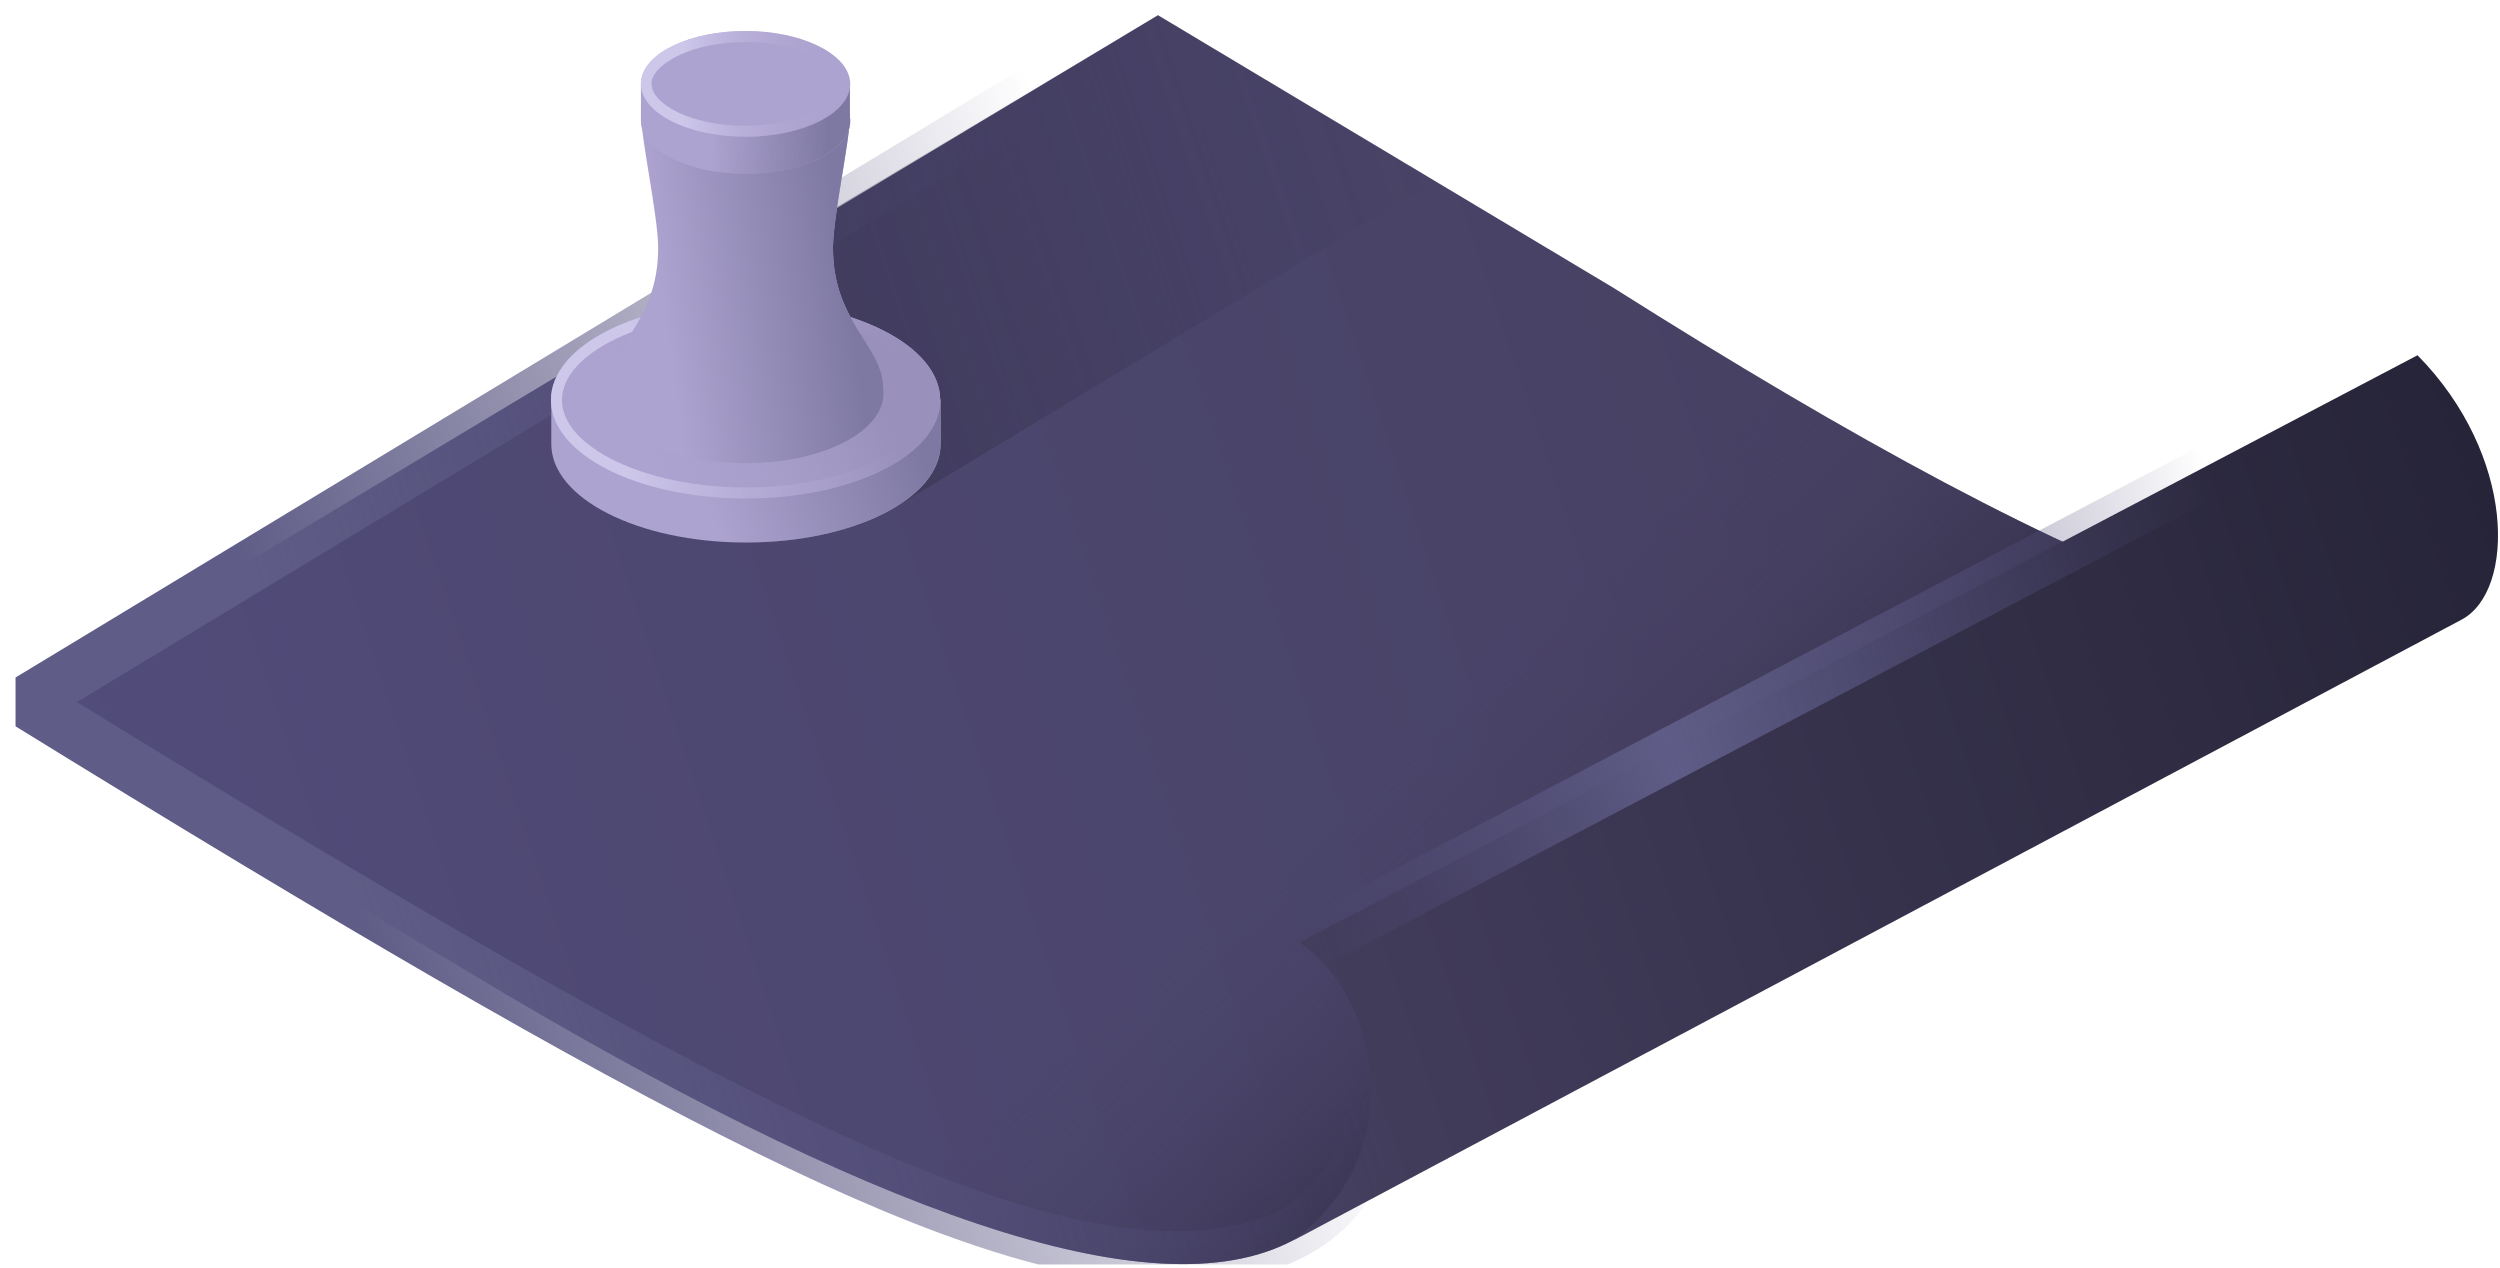 <svg width="142" height="72" viewBox="0 0 142 72" fill="none" xmlns="http://www.w3.org/2000/svg">
<g clip-path="url(#clip0)">
<path d="M125.843 34.32C125.843 34.32 76.118 69.027 73.448 70.446C65.459 74.701 49.148 68.735 26.83 55.344L0.925 39.826L65.772 0.863L91.698 16.382C105.194 24.913 116.937 31.337 125.843 34.32Z" fill="url(#paint0_linear)"/>
<path d="M125.843 34.32C125.843 34.32 76.118 69.027 73.448 70.446C65.459 74.701 49.148 68.735 26.83 55.344L0.925 39.826L65.772 0.863L91.698 16.382C105.194 24.913 116.937 31.337 125.843 34.32Z" fill="url(#paint1_linear)"/>
<path d="M139.818 35.196L73.448 70.466C80.352 65.335 78.141 56.408 73.823 53.53L137.315 20.178C142.926 25.872 142.884 33.569 139.818 35.196Z" fill="url(#paint2_linear)"/>
<path d="M73.844 53.53C73.844 53.53 77.891 56.179 77.891 62.123C77.891 68.068 73.844 71.426 66.794 71.426C55.301 71.426 37.968 62.353 1.488 39.868L65.835 0.926" stroke="url(#paint3_linear)" stroke-width="3" stroke-miterlimit="10"/>
<path d="M137.92 20.22L74.449 53.572" stroke="url(#paint4_linear)" stroke-width="3" stroke-miterlimit="10"/>
<path opacity="0.4" d="M51.13 28.646L81.436 10.333L65.772 0.863L34.256 19.677L51.13 28.646Z" fill="url(#paint5_linear)"/>
<path d="M42.265 27.144C47.23 27.144 51.255 25.193 51.255 22.785C51.255 20.378 47.23 18.426 42.265 18.426C37.3 18.426 33.275 20.378 33.275 22.785C33.275 25.193 37.3 27.144 42.265 27.144Z" fill="#ADA3D0"/>
<path d="M53.424 22.702V25.226C53.424 28.312 48.46 30.815 42.369 30.815C36.258 30.815 31.314 28.312 31.314 25.226V22.702H53.424Z" fill="#ADA3D0"/>
<path d="M53.424 22.702V25.226C53.424 28.312 48.46 30.815 42.369 30.815C36.258 30.815 31.314 28.312 31.314 25.226V22.702H53.424Z" fill="url(#paint6_linear)"/>
<path d="M42.348 28.312C48.454 28.312 53.403 25.81 53.403 22.723C53.403 19.635 48.454 17.133 42.348 17.133C36.243 17.133 31.294 19.635 31.294 22.723C31.294 25.81 36.243 28.312 42.348 28.312Z" fill="#ADA3D0"/>
<path d="M42.348 28.312C48.454 28.312 53.403 25.81 53.403 22.723C53.403 19.635 48.454 17.133 42.348 17.133C36.243 17.133 31.294 19.635 31.294 22.723C31.294 25.81 36.243 28.312 42.348 28.312Z" fill="url(#paint7_linear)"/>
<path d="M42.348 17.758C48.001 17.758 52.777 20.032 52.777 22.723C52.777 25.413 48.001 27.687 42.348 27.687C36.696 27.687 31.919 25.413 31.919 22.723C31.919 20.032 36.696 17.758 42.348 17.758ZM42.348 17.133C36.237 17.133 31.294 19.636 31.294 22.723C31.294 25.809 36.237 28.312 42.348 28.312C48.46 28.312 53.403 25.809 53.403 22.723C53.403 19.636 48.46 17.133 42.348 17.133Z" fill="url(#paint8_linear)"/>
<path d="M50.191 22.347C50.191 24.537 46.687 26.31 42.349 26.31C38.01 26.31 34.506 24.537 34.506 22.347C34.506 22.243 34.506 22.139 34.527 22.055C34.527 19.656 37.384 18.363 37.384 14.087C37.384 12.314 36.425 7.934 36.425 6.662C36.425 6.62 36.446 6.578 36.446 6.537C36.8 5.056 39.303 3.888 42.349 3.888C45.394 3.888 47.897 5.035 48.251 6.537C48.251 6.578 48.272 6.62 48.272 6.662C48.272 7.955 47.313 12.335 47.313 14.087C47.313 18.342 50.17 19.636 50.17 22.055C50.191 22.139 50.191 22.243 50.191 22.347Z" fill="#ADA3D0"/>
<path d="M50.191 22.347C50.191 24.537 46.687 26.31 42.349 26.31C38.01 26.31 34.506 24.537 34.506 22.347C34.506 22.243 34.506 22.139 34.527 22.055C34.527 19.656 37.384 18.363 37.384 14.087C37.384 12.314 36.425 7.934 36.425 6.662C36.425 6.62 36.446 6.578 36.446 6.537C36.8 5.056 39.303 3.888 42.349 3.888C45.394 3.888 47.897 5.035 48.251 6.537C48.251 6.578 48.272 6.62 48.272 6.662C48.272 7.955 47.313 12.335 47.313 14.087C47.313 18.342 50.17 19.636 50.17 22.055C50.191 22.139 50.191 22.243 50.191 22.347Z" fill="url(#paint9_linear)"/>
<path d="M48.272 6.662C48.293 6.724 48.293 6.808 48.293 6.87C48.293 8.518 45.623 9.874 42.348 9.874C39.074 9.874 36.404 8.539 36.404 6.87V4.764H48.272V6.662Z" fill="#ADA3D0"/>
<path d="M48.272 6.662C48.293 6.724 48.293 6.808 48.293 6.87C48.293 8.518 45.623 9.874 42.348 9.874C39.074 9.874 36.404 8.539 36.404 6.87V4.764H48.272V6.662Z" fill="url(#paint10_linear)"/>
<path d="M48.272 4.534C48.293 4.618 48.293 4.68 48.293 4.764C48.293 6.412 45.644 7.767 42.348 7.767C39.053 7.767 36.404 6.432 36.404 4.764C36.404 4.68 36.404 4.618 36.425 4.534C36.654 2.991 39.22 1.76 42.348 1.76C45.477 1.76 48.043 2.991 48.272 4.534Z" fill="#ADA3D0"/>
<path d="M42.348 2.386C45.31 2.386 47.479 3.533 47.646 4.618C47.646 4.659 47.646 4.701 47.646 4.764C47.646 5.89 45.456 7.142 42.328 7.142C39.199 7.142 37.009 5.89 37.009 4.764C37.009 4.722 37.009 4.68 37.009 4.618C37.217 3.554 39.386 2.386 42.348 2.386ZM42.348 1.76C39.22 1.76 36.654 2.97 36.425 4.534C36.404 4.618 36.404 4.68 36.404 4.764C36.404 6.412 39.053 7.767 42.348 7.767C45.623 7.767 48.293 6.432 48.293 4.764C48.293 4.68 48.293 4.618 48.272 4.534C48.043 2.991 45.477 1.76 42.348 1.76Z" fill="url(#paint11_linear)"/>
</g>
<defs>
<linearGradient id="paint0_linear" x1="6.61" y1="56.811" x2="120.604" y2="18.675" gradientUnits="userSpaceOnUse">
<stop stop-color="#514C7A"/>
<stop offset="1" stop-color="#453F5F"/>
</linearGradient>
<linearGradient id="paint1_linear" x1="70.022" y1="44.224" x2="89.003" y2="64.665" gradientUnits="userSpaceOnUse">
<stop offset="0.166" stop-color="#453F5F" stop-opacity="0"/>
<stop offset="0.437" stop-color="#423C5B" stop-opacity="0.325"/>
<stop offset="0.698" stop-color="#393450" stop-opacity="0.638"/>
<stop offset="0.956" stop-color="#29273C" stop-opacity="0.947"/>
<stop offset="1" stop-color="#262438"/>
</linearGradient>
<linearGradient id="paint2_linear" x1="69.103" y1="57.453" x2="143.281" y2="32.637" gradientUnits="userSpaceOnUse">
<stop stop-color="#453F5F"/>
<stop offset="1" stop-color="#262438"/>
</linearGradient>
<linearGradient id="paint3_linear" x1="6.509" y1="56.66" x2="76.696" y2="33.18" gradientUnits="userSpaceOnUse">
<stop offset="0.198" stop-color="#5F5D87"/>
<stop offset="0.888" stop-color="#514C7A" stop-opacity="0"/>
</linearGradient>
<linearGradient id="paint4_linear" x1="72.576" y1="48.136" x2="139.792" y2="25.649" gradientUnits="userSpaceOnUse">
<stop stop-color="#514C7A" stop-opacity="0"/>
<stop offset="0.321" stop-color="#5F5D87"/>
<stop offset="0.802" stop-color="#514C7A" stop-opacity="0"/>
</linearGradient>
<linearGradient id="paint5_linear" x1="35.202" y1="22.53" x2="80.455" y2="7.39" gradientUnits="userSpaceOnUse">
<stop stop-color="#262438"/>
<stop offset="1" stop-color="#262438" stop-opacity="0"/>
</linearGradient>
<linearGradient id="paint6_linear" x1="55.609" y1="20.986" x2="36.698" y2="27.383" gradientUnits="userSpaceOnUse">
<stop offset="0.233" stop-color="#7E79A3"/>
<stop offset="0.856" stop-color="#7E79A3" stop-opacity="0"/>
</linearGradient>
<linearGradient id="paint7_linear" x1="52.651" y1="18.381" x2="32.164" y2="27.002" gradientUnits="userSpaceOnUse">
<stop offset="0.198" stop-color="#9991BC"/>
<stop offset="0.888" stop-color="#ADA3D0" stop-opacity="0"/>
</linearGradient>
<linearGradient id="paint8_linear" x1="31.295" y1="22.712" x2="53.422" y2="22.712" gradientUnits="userSpaceOnUse">
<stop offset="0.198" stop-color="#CDC7EA"/>
<stop offset="0.888" stop-color="#ADA3D0" stop-opacity="0"/>
</linearGradient>
<linearGradient id="paint9_linear" x1="51.765" y1="13.806" x2="34.986" y2="16.123" gradientUnits="userSpaceOnUse">
<stop offset="0.233" stop-color="#7E79A3"/>
<stop offset="0.856" stop-color="#7E79A3" stop-opacity="0"/>
</linearGradient>
<linearGradient id="paint10_linear" x1="49.492" y1="7.389" x2="38.831" y2="7.203" gradientUnits="userSpaceOnUse">
<stop offset="0.233" stop-color="#7E79A3"/>
<stop offset="0.856" stop-color="#7E79A3" stop-opacity="0"/>
</linearGradient>
<linearGradient id="paint11_linear" x1="36.422" y1="4.761" x2="48.295" y2="4.761" gradientUnits="userSpaceOnUse">
<stop offset="0.198" stop-color="#CDC7EA"/>
<stop offset="0.888" stop-color="#ADA3D0" stop-opacity="0"/>
</linearGradient>
<clipPath id="clip0">
<rect x="0.883" y="0.655" width="141" height="71.168" fill="white"/>
</clipPath>
</defs>
</svg>
